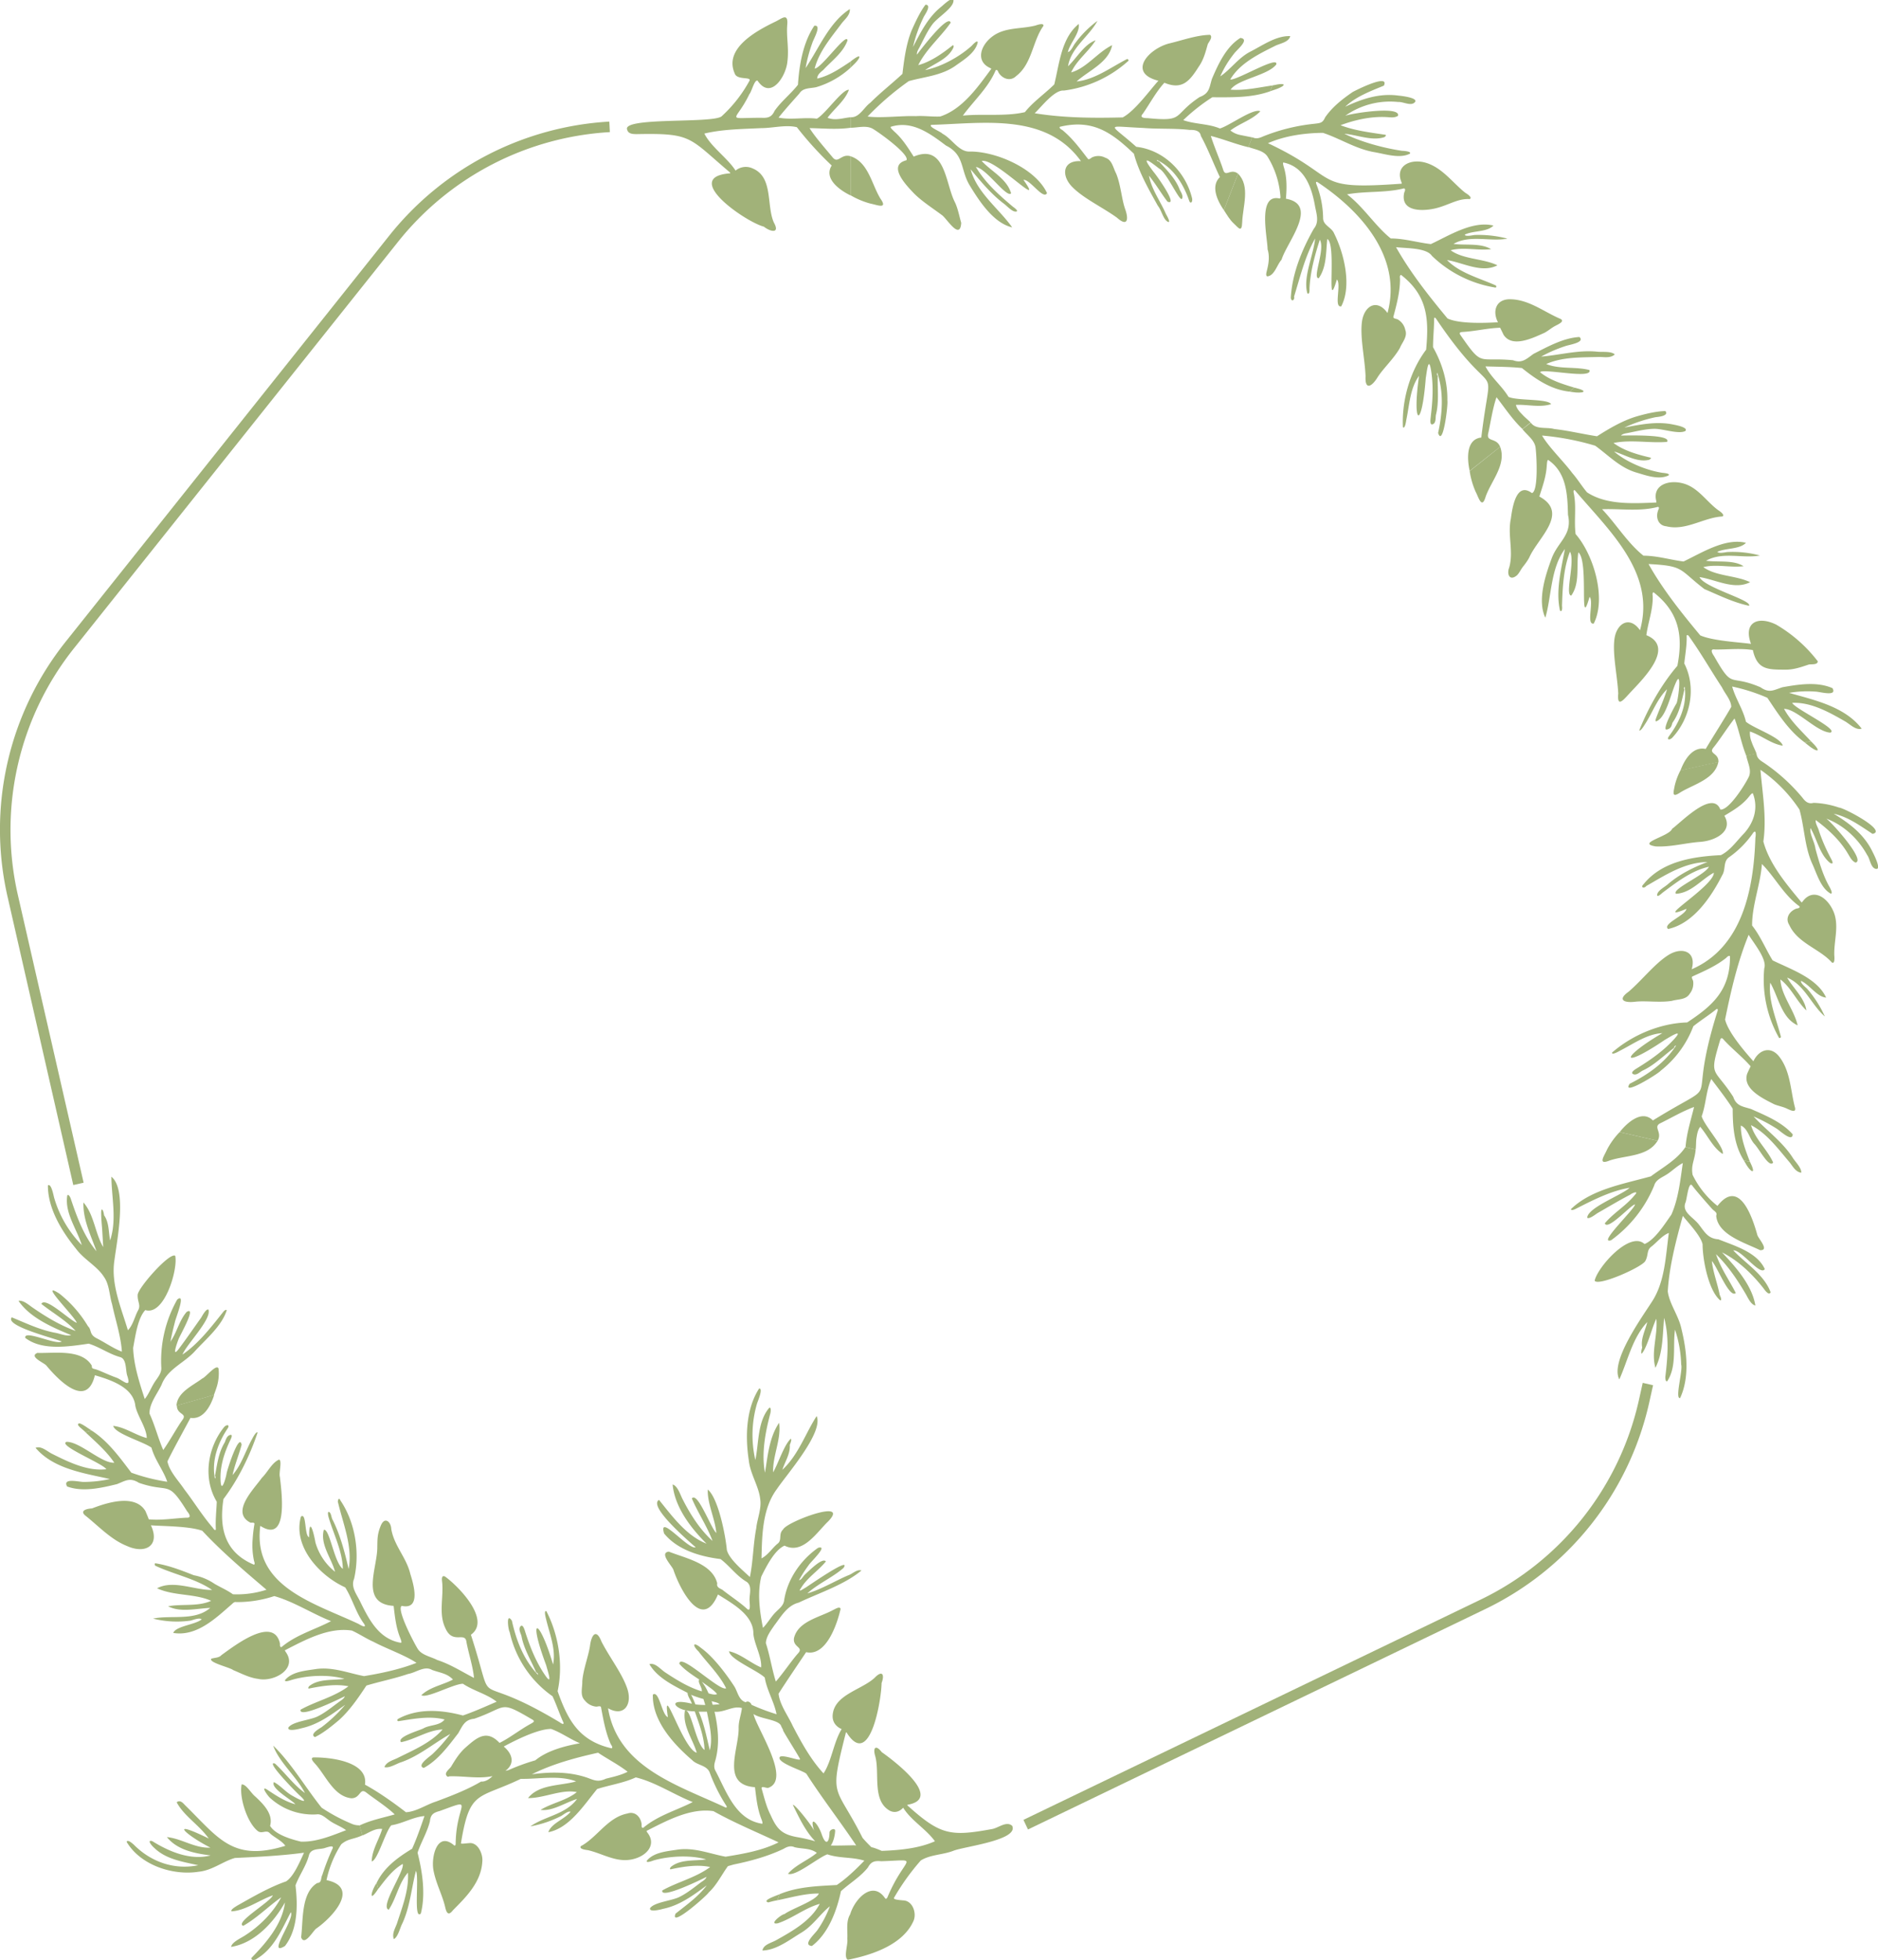 <svg xmlns="http://www.w3.org/2000/svg" width="1035.3" height="1080" viewBox="0 0 1035.3 1080">
  <g id="Слой_2" data-name="Слой 2">
    <g id="Frame50_223755462">
      <g id="Frame50_223755462-2" data-name="Frame50_223755462">
        <g>
          <path d="M40.4,653,4.3,494.7A166,166,0,0,1,36.6,353.1L214.7,129.7A167.5,167.5,0,0,1,335.9,67l.3,5.8a161.2,161.2,0,0,0-116.9,60.6L41.2,356.7A160.6,160.6,0,0,0,9.9,493.4L46.1,651.7Z" fill="#a1b279"/>
          <path d="M566.7,1008.1l-2.5-5.3L815.9,881.6a161,161,0,0,0,87.5-109.7l2.2-9.9,5.7,1.3-2.2,9.9a166.6,166.6,0,0,1-90.6,113.6Z" fill="#a1b279"/>
        </g>
        <g>
          <g>
            <path d="M440.7,51.5c2-3.3,6.2-2.7,9.4-3.5a48.2,48.2,0,0,0,18.8-10.7V33.9c-5.7,3.8-11.7,7.9-18.4,9.4.1-2.3,1.9-3.5,3.4-4.8,4.6-5,11-9.6,13.3-16.2-.3-4.9-14.4,15.4-18.1,15.5,2.4-9.5,9.3-17.4,15.1-25.2,1.8-2.2,4.5-4.4,4.3-7.6-11.4,7.3-17,21.6-24.4,32.5a82.7,82.7,0,0,1,3.7-13.8c.5-1.9,5.5-10.2,1.1-9.5-6.2,9.3-8.3,21.5-9,32.5-3.9,5-9.2,9.1-12.9,14.4-1.6,3.5-3.7,4-7.3,3.8h0c-20.5,0-14.1,2.7-6.6-13,1.3-1.4,2.7-7.9,4.5-7.5,7.1,10.7,15.3-1.7,16.4-9.8s-.6-14,0-21-3.3-3.1-6.9-1.5C417,17,399,26.7,405,40.4c1.2,4.1,10,1.5,8,4.4a75,75,0,0,1-15.2,19.3c-4.9,4.1-55.7.2-52,7.5.6,2.3,3.4,2.3,5.4,2.3,30.7-.6,28.4,1.9,51.3,21.2,0,.2.1.3.1.4-27.6,2,8.6,26.9,18.5,29.4,3.5,2.8,9.1,4.1,5.5-2.3-4.2-9.5-.2-25-11.7-29.8a8.9,8.9,0,0,0-9.4,1.2C401,87,392,81,388.3,73.6c10-2.4,21.1-2.5,31.4-3h0c6.4,0,13.5-2,19.6-.5a187.4,187.4,0,0,0,19.2,21.1c-4.6,7.3,4.6,13.7,10.4,16.5V86.1c-5.3-1.6-6.8,4.4-9.9.6s-9.7-11.2-12.7-16.1c7.6.1,14.9.9,22.6-.2V64.6c-4.6.5-8.4,2-12.7.3,3.8-5.1,9.5-9.3,11.8-15.4-3.6-.5-13,13.4-17.7,15.9-7-.9-14.3.8-21.1-.6C432.9,60.2,436.8,55.9,440.7,51.5Z" fill="#a1b279"/>
            <g>
              <path d="M683.8,74.4a12.5,12.5,0,0,1-5.5-2.5c5.1-3.9,12.1-5.9,16.5-10.6-4-1.8-17,8-22.3,9.5-6.4-2.7-13.8-2.3-20.2-4.6a103.2,103.2,0,0,1,16-12.6c10.5,0,21.6.4,31.9-3.3l1.2-3.2c-7.6,1.1-15.3,2.9-23,2.3,3.9-5.8,20.6-7.8,25.2-13.9,1.3-5.2-22,9-25.4,8.3,5.4-9.1,15.9-14.1,25.1-18.7,3-1.3,7.2-2,8-5.2-7.8-.3-15.2,5.1-21.9,8.5s-10.8,9.7-16.7,13.7a56.2,56.2,0,0,1,7.5-12.4c1.3-2,9.2-8.1,3.6-8.8-7.8,4.8-12.2,14.4-15.7,22.6-1.5,4.9-1.3,7.9-6.8,10-15.3,10.2-7.8,13.6-28.6,11.6-1.7,0-4.8-.2-2.7-2.4,3.9-5.6,7.3-12.1,11.9-17.1,9.8,4.1,13.9-.9,18.9-8.8,2.7-3.8,3.8-8.1,5-12.4.5-1.2,3-3.9,1.3-5.2-7.4.1-15.5,3.1-22.8,4.8-11.4,3.1-22.8,16.2-5.7,20.5-4.2,4.5-12.9,16.7-19.7,20.2-16.1.4-32.6.3-48.5-2.3,3.8-3.6,10.9-13,16.1-12.5a65.5,65.5,0,0,0,35.7-16.5c-.2-.7-.6-1.1-1.2-.7-8.7,4.5-17.6,11.2-27.5,12.2,6.6-6,17.7-10.4,19.6-20-7.9,3.8-14.2,12.7-22.6,15,3.1-6.8,9.6-11.4,13.5-17.7-6.3,2.2-10.4,9.8-15.2,14.3,1.6-10.3,11.7-16.5,16.2-25a57.6,57.6,0,0,0-12.7,12.9c-.6.9-2.3,4.4-3.6,4.2a1.5,1.5,0,0,0,.1.6h-.2a1.1,1.1,0,0,0,.1-.5h0c1.1-5,6.7-10.4,6-15.5-9.6,7.7-10.7,22-13.5,33.3-5.1,5.1-11.6,9.5-16.2,15.3-10.8,2.5-23,.8-34.2,1.9,6-8.2,14-15.3,18.1-25,1-.6,1.3.8,1.7,1.5,2.2,3.3,6.5,4.8,9.6,1.7,8.8-6.7,9-19.3,15-27.6.4-2-3.8-.4-4.5-.2-7.9,2-16.6.8-23.5,5.9s-9.4,13.9-1.3,17.5h0l.6.4c-7.4,10-15.9,22.3-28.2,26.3-4.5.2-9-.5-13.5-.2-7.4-.3-19.3,1.2-26.5.2A155.9,155.9,0,0,1,501,44.7c8.6-2.4,17.8-3,25.5-8.3,4.7-3.4,11.1-7.1,12.5-13-.1-1.8-3,1.5-3.4,1.9-7,6.3-17.2,11.7-25.6,13.3,5.2-3.6,12.6-6.1,15.5-12.2.3-.6.4-2-.6-1.2-5.5,4.4-12,8.9-18.7,10.7,4.5-9,12.4-15.5,17.9-23.4-1.4-5.1-16.8,15.2-18.6,17.6-.2-1.5.8-2.9,1.5-4.2,2.1-4.1,4.3-8.9,7.1-12.6S525,4.8,525.6.8s-5.8,2.2-6.7,2.9c-7.3,5.8-11.4,14.2-15.6,22.2A77.5,77.5,0,0,1,509.4,9c.9-1.5,4.2-6.4.8-6.4-3,3.9-5.7,9.8-7.7,14.3-3,7.5-4.1,16.1-5,23.8-5.8,5.4-12.1,10.3-17.7,15.9-3.6,2.6-6,8.3-10.9,8v5.8c3.9,0,8.7-1.5,12.3.6s20.4,14.2,18.5,17.3c-10.6,2.7-.4,13.5,3.8,17.9s10.5,8.4,16,12.5c2.8,2.3,9.8,13.8,10.4,4.1-1.1-3.7-1.8-7.9-3.5-11.4-5.3-10.3-5.2-32.5-22.7-25.1-3.2-5-6.3-10-10.8-13.9-.2-.3-2.8-2.4-1.6-2.6,11.6-3.5,21.3,3.7,30.2,10.4,10.4,5.2,7.8,13.3,13.1,22s13.1,20.7,23.4,23.1c-7.1-10.1-19.5-19.1-22.9-32,5.5,6.6,11.1,13.4,18,18.7,1.8,1.2,4.6,4.6,6.8,4.6s-.9-2.3-1.4-2.6c-7.6-6.4-15.5-13.4-20.5-22,5.9.9,17,17.4,19.4,14.5-2.4-8.1-10.9-12-16.2-17.8,7.4-1.8,35.5,28,23,10.4,3.6-.4,11,11.3,13,7.3-6.3-13.5-27.8-22.9-42.3-22.9-6.2.5-10.1-7.1-15.3-9.8-1-1.2-8-3.8-6.2-4.9,28.7-.8,63.2-6.8,82.5,20-10.1-.6-11,7.8-4.9,14.1s16.6,11.2,24.7,17c5.9,5.3,6.6,1,4.6-4.6s-2.4-13.4-5-19.7c-1.7-3.2-2.2-7.5-6-8.7a8.2,8.2,0,0,0-7-.3c-.8.3-1.7,1.5-2.5,1-4.3-5.6-8.6-11.4-14.1-15.9-.5-.3-1.9-1-1.5-1.8,18.4-4.5,28.9,3.4,40.9,14.8,2.7,10.2,8.1,19.5,13.2,28.7,2,2.4,2.9,7.3,5.3,8.7s-.7-3.9-.9-4.3c-2.9-6.8-7.9-13.4-9.3-21,3.7,4.5,6.8,9.9,10.2,14.3,6.3,2.7-6.3-14.9-7.6-16.3-6.8-8.9-3.9-7.4,3-1.9,4.2,1.9,11.8,19.6,12.7,16.4.7-1.5-.9-3.8-1.4-4.9-2.4-6.3-7.3-10.8-11.4-15.5a1,1,0,0,1-1.2-.8c9,4.2,14.7,13.2,17.9,22.6.7,1.8,1.9.8,1.6-1.3-3.5-14.7-15.7-26.8-30.8-28.5-15.1-13.5-17.6-11.3,3.8-10.4,8.4.7,17.3.1,25.7,1.1,2.5-.1,5.7.3,6.1,3.3,3.7,6.6,7.2,15.8,10.5,22.7-5.3,5.1-1.2,13.3,2.2,18.2l7.8-20.1c-4.2-3.2-6.8,2.3-8.2-2.2s-4.9-12.5-6.8-18.6c7.1,1.8,13.5,4.5,20.7,6.2l2.1-5.4Z" fill="#a1b279"/>
              <path d="M479.9,112.2c3.3.6,9.8,3.4,5.5-2.7-4.9-7.9-6.6-20.1-16.5-23.4v21.5A44.2,44.2,0,0,0,479.9,112.2Z" fill="#a1b279"/>
              <path d="M469.9,36.3c4.5-4,6.1-8.1-1-2.4v3.4A9.4,9.4,0,0,0,469.9,36.3Z" fill="#a1b279"/>
            </g>
            <g>
              <path d="M839,228.2c-1.4-1.4-2.9-3.1-3.3-5.1,6.3-.3,13.2,1.6,19.4-.4-1.9-3.1-18.6-1.8-23.5-4-3.6-6-9.5-10.6-12.7-16.8,6.5.2,13.6.2,20.1.9,7.6,6.1,16,11.9,26.2,13l2.7-2.2c-6.6-2-13.5-4.1-18.9-8.5,1.5-2.3,29.3,4.1,27.2-1.2-7.7-2-16.4-.3-23.8-3.3,8.9-4,19.5-3.6,29.1-3.9,2.9,0,6.3.8,8.7-1.4-2-1.9-7.1-1.2-9.6-1.5-10.5-1.1-20.8,1.9-31,2.7a76.3,76.3,0,0,1,13.1-5.7c1.9-.8,11.4-2,8-5.1-8.8.5-17.4,5.3-25.3,9.3-3.8,2.7-6.3,5.4-11.3,3.5-19.8-1.9-16.5,4.1-29.2-14.2-.6-1.3.6-1.3,1.7-1.4,6.8-.4,13.6-2.1,20.4-2.3l1.9,3.9c4.8,7.4,16.2,1.7,22.5-1.1,1.9-1,3.5-2.4,5.4-3.5s6.9-3,2.7-4.5c-9-4-17.2-10.6-27.5-10.5-7.5.2-9.3,6.8-6.2,12.7-6.1.3-20.8,1.1-27.8-2.1-10.3-12.4-20.5-25.3-28.4-39.3,5.4.7,16.7.2,19.8,4.8a65.2,65.2,0,0,0,35.2,17.5c.4-.5.4-1-.2-1.3-9-4-19.8-6.8-26.7-13.9,8.8,1.4,19.1,7.4,27.8,2.9-7.8-3.8-18.8-3.2-25.8-8.3,7.3-1.9,14.9.3,22.3-.6-5.7-3.5-14.2-2-20.7-2.9,9-5.2,20.2-1.1,29.7-2.9a61.4,61.4,0,0,0-18.1-2c-1.1.1-4.8,1-5.4-.1s-.4.3-.5.4v-.2a.5.5,0,0,0,.4-.3h.1c4.5-2.3,12.3-1.3,15.8-5-11.5-2.8-24.4,5.5-34.5,10.2-7.2-.8-14.6-3.1-22.1-3.1-8.5-6.8-15-17.4-24.1-24.3,10.2-1.9,21.1-.7,31.4-3.3,1.1.4.4,1.6.1,2.4-2.3,10.8,10.6,10.3,17.7,8.5s12-5.4,18.4-5c1.9-.9-2-3.2-2.6-3.6-6.8-5.5-12.3-13.3-20.9-16.2s-17.9,1.2-14.1,10.5h0c.1.3.1.5.2.8-50.4,3.7-32.7-3-73.8-22.3,9.4-4.1,20.1-5.6,30.3-5.7,9.4,3.1,18,8.8,28.1,10.6,6.1,1,14.1,3.8,19.8.9,1.2-1.3-3.6-1.6-4.3-1.6-10.7-1.6-22.8-5-31.8-9.4,7.1.6,15,4.1,22,1.9.6-.3,1.6-1.3.2-1.4-8.1-1.2-16.8-2.3-24.3-5.2,7.8-2.9,16.5-4.9,25.1-4.5,2.4.1,4.6.6,6.6-.7,1.5-5.6-25.4-1.4-29.1,0a42.9,42.9,0,0,1,29.2-7.6c2.8-.2,7.1,2.5,9.2.1s-7.6-3.5-8.9-3.6c-10.6-1.5-20.2,1.8-29.5,6.1,5.9-5.6,14-8.6,21.3-11.6,3.3-6.9-15.2,2.4-17.2,3.5-5.7,3.9-11.3,8.3-15.2,14-1.4,3.2-2.8,3.1-5.9,3.5a104.2,104.2,0,0,0-28.1,6.9c-2.2,1-4,1.6-6.2.5l-2.1,5.4c3.4,1.3,8.3,1.9,10.5,5.2a48.2,48.2,0,0,1,7.2,22.7c-.2.5-.3.5-.9.4-11.8-2.2-6.3,21.4-6.2,28.1,1.1,3.5.7,7.3-.2,10.9-.3,1.5-1.1,3.5,0,4,4-.3,5.4-6.5,7.9-9.2,2.8-9.5,20.9-30.3,2.4-33.6.5-5.7.6-11.5-1-16.9-.1-.4-1.2-3.5-.1-3,11.5,2.5,15.4,13.8,17.2,24.3.8,4.1,2.3,8.5-.7,12.1-6.6,11.6-12,24.8-12.7,38.1.3,2.5,2.3,1.3,1.8-.7,3.3-10.6,6-22.1,11.6-32-.9,9.3-6.8,21.3-4.3,30.2,1.4,1.1,1.2-2.2,1.2-2.7.4-9,2.9-18.2,5.7-26.8,3.1,5.4-4.4,21.5-.6,21.2,4.4-6.3,3.9-14.2,4.7-21.6,5.4,2.9-.9,42.9,5.3,22.3,2.6,2.6-1.9,15.7,2.4,14.8,5.9-11.3,1.6-29.1-3.9-40.1-1.4-3.5-6-4.4-6.1-8.4a52.9,52.9,0,0,0-3.7-18.8c-.2-.5-.5-1.6.5-1.2,23.9,15.8,47,41.4,38.7,72.2-5.9-8.3-13-3.8-14.1,4.9s1.6,20,2,29.9c-.4,7.9,3.4,5.8,6.5.8s9-10.3,12.4-16.3c1.3-3.2,4.4-6.3,3-10a8.6,8.6,0,0,0-4.2-5.8c-.7-.4-2.2-.3-2.4-1.3,1.8-6.8,3.7-13.8,3.7-20.9,0-.6-.4-2.1.6-2.3,14.9,11.6,15.3,24.8,13.8,41.2-9,11.9-13.5,28.2-12.8,42.7,1.2,1.2,1.8-3.7,1.9-4.2,1.7-8,2-17.3,7-24.1-3.9,26.8,1.4,30.8,3.7,1.2.5-2.8,1.5-12.8,2.9-4.3s.9,16.8-.1,25.1c0,.8-1,5.4,1,4.7s1.5-3.8,1.8-5.2c1.8-7.1.8-14.6,1-21.5a1.4,1.4,0,0,1-.3-1.7c3.7,10.7,2.9,22.2.5,33.2,2.7,8.2,5.6-15.9,5.1-17.9.2-10.5-2.9-20.5-7.9-29.4,0-5.2.6-10.6.6-15.9.4-1.2,1.5.9,1.8,1.3,33.8,49.7,30,16.2,24.2,64.4-8.6.9-7.8,12.1-6.4,18.4L827,246.2c-2.1-5.2-7.7-2.5-6.6-7.3s2.5-14.2,4.6-20c4.7,6,8.7,12.2,14.3,17.5l4.5-3.6C841.9,230.9,840.5,229.9,839,228.2Z" fill="#a1b279"/>
              <path d="M680.1,123.1c2.7,2.5,4.5,5.4,4.7-.7.3-8.5,4.6-19.9-2.3-26.7l-7.8,20.1C676.4,118.4,678,121.2,680.1,123.1Z" fill="#a1b279"/>
              <path d="M701.6,49.8c7.3-2.2,8.9-4.8-.2-2.7l-1.2,3.2Z" fill="#a1b279"/>
            </g>
            <g>
              <path d="M965.7,409a13.1,13.1,0,0,1-1-5.9c6.2,2,11.6,6.8,18.1,7.8-1.2-4.7-15.9-9.5-20.3-13.2-1.6-6.9-5.8-12.8-7.6-19.4a101.9,101.9,0,0,1,19.4,6.2c5.9,8.8,11.8,18.2,20.6,24.6l3.4-.7c-5.3-5.7-11.1-11-14.8-17.8,7.1.1,17.9,12.7,25.5,13.1,5.2-1.6-19.7-13.2-21-16.4,10.5-.5,20.6,5.3,29.5,10.4,2.8,1.8,5.8,4.8,8.8,3.8-9.4-12.2-26-15.7-40-19.7a58.6,58.6,0,0,1,14.5-.7c2.3,0,12.2,3,9.4-1.9-8.4-3.7-18.7-2.1-27.6-.5-4.9,1.6-7.2,3.4-12.1,0-17.7-7.6-14.8,1.8-25.6-17.2-1-1.4-2.5-4.1.5-3.6,6.8.1,14.1-.8,20.9.3,2.4,10.8,8.1,10.8,17.8,10.8,4.6.1,8.8-1.4,13-2.8,1.3-.3,5,.3,5-1.8a79.2,79.2,0,0,0-22.9-20.2c-10.1-5-18.3-1.2-13.9,10.6-6.1-.9-21.1-1.6-28-4.7-10.3-12.4-20.6-25.2-28.5-39.3,19.9,1,16.6,2.9,30.8,13.8,8,3.4,16,7.4,24.6,9.2,1.8-3.1-24.6-9.9-27.3-15.8,8.8,1.3,19.2,7.3,27.9,2.8-7.9-3.8-18.8-3.2-25.8-8.3,7.2-1.8,14.8.4,22.2-.5-5.6-3.6-14.1-2.1-20.7-3,9.1-5.2,20.2-1.1,29.7-2.9a57.2,57.2,0,0,0-18-1.9c-1.1.1-4.8,1-5.5-.2l-.4.4h0l.4-.3h0c4.6-2.2,12.4-1.3,15.8-5-11.4-2.8-24.3,5.5-34.4,10.3-7.2-.9-14.7-3.2-22.1-3.2-8.7-6.9-15-17.4-22.8-25.6,10.1-.4,20.7,1.4,30.8-1.3,1.1.3.2,1.4,0,2.2-1.3,3.8.2,8.1,4.6,8.5,10.7,2.7,20.7-4.9,30.9-5.4,1.8-1-2.1-3.3-2.6-3.7-6.5-4.9-11-12.5-19.3-14.6s-16.8,1.3-14.5,9.9H913a1.7,1.7,0,0,1,.1.7c-12.5.5-27.4,1.5-38.2-5.6-2.9-3.4-5.2-7.3-8.2-10.7-4.4-6-13-14.3-16.6-20.6a145.8,145.8,0,0,1,29.3,5.6c7.2,5.2,13.5,12,22.4,14.7,5.5,1.6,12.5,4.3,18,1.7,1.3-1.2-3.1-1.4-3.6-1.5-9.3-1.5-19.9-6.1-26.4-11.7,6.1,1.8,12.6,6.1,19.2,4.6.6-.2,1.8-1.1.6-1.3-6.9-1.6-14.5-3.8-20.1-8,9.8-2,19.9.2,29.5-.6,2.8-4.3-22.1-3.5-25.4-3.5,1.1-1.1,2.8-1.2,4.2-1.5,4.6-.9,9.7-2.2,14.4-2.2s13.3,3.1,16.9,1.2c1.8-2-5.4-3.3-6.4-3.5-9.2-2-18.3-.1-27.2,1.6a79.9,79.9,0,0,1,17.1-5.7c1.7-.2,7.6-.7,5.5-3.4-5,.1-11.2,1.6-16,3-7.7,2.3-15.1,6.7-21.7,10.9-7.9-1.2-15.6-3.1-23.6-4-4.2-1.2-10.1.5-12.9-3.5l-4.6,3.6c2.4,3.1,6.6,5.9,7.2,10s1.7,24.3-2,25.2c-8.7-6.5-10.8,8.2-11.6,14.1-1.9,9.1,1.6,18-.9,26.9-1.5,3.8.3,7.8,4.4,4.2,1.3-1.4,2.1-3.3,3.4-4.9s2.6-3.5,3.3-4.9c4.7-10.7,22.2-24.4,5.5-33.5,1.8-5.6,3.8-11.2,4.1-17.1.1-.3.1-3.7,1-2.9,10,7,10.4,19,10.7,30.1,2.5,11.2-5.5,14.6-9,24s-8,23.2-3.5,32.7c3.5-11.8,2.8-27.1,10.8-37.9-2,10.9-5.2,23.1-2.7,34,1.4,1.1,1.2-2.2,1.1-2.7.3-9.9.8-20.6,4.4-29.8,3,5.2-3,24,.7,24.2,4.9-6.9,2.7-16,3.9-23.8,6,4.6.2,45.2,6.2,24.5,2.5,2.5-2,15.6,2.3,14.7,7.1-14-.1-38-10-49.3-1-7.5.6-15.4-1.1-22.9-.1-.6-.1-1.8.8-1.1,18.6,22,44.7,45.2,35.8,77-5.8-8.3-13-3.7-14.1,4.9s1.6,20,2.1,29.9c-.7,7.9,2.6,3.9,6,.2,6.8-7.4,26-25.5,9.5-32.3.9-6.9,3.7-14.1,3.5-21.3,0-.6-.4-2.2.5-2.3,14.4,11.3,16.2,24.4,13.1,40.5-8.8,10.2-16.2,23.5-21,35.5.6.9,2.8-2.8,3-3.1,4.2-6.4,6.8-14.1,12.3-19.5-1.6,5.5-4.3,11.1-6.2,16.4-.1.5-.4,1.1.2,1.3,5.9-2.1,8.3-17,11.6-22.8,2.4-3.6.4,11.7-.4,12.9s-8.3,14.9-5.4,14.4,2.7-2.9,3.3-3.9c3.9-5.5,5-12.1,6.5-18.2-.4-.4-.4-.9.1-1.5,1.5,10-2.9,19.7-8.8,27.5-1.1,1.7.3,2.1,1.9.7,10.2-10.9,13.5-27.7,6.7-41,.5-5,1.5-10.2,1.3-15.3.5-1.2,1.6.8,1.9,1.2,6.3,8.9,11.6,18.2,17.6,27.3,1.6,3.4,5,6.9,5.1,10.7-3.2,5.7-10.5,17.1-14.1,23.2-7.3-1.6-11.9,6.3-13.9,11.9l20.9-4.7c.4-5-5.7-4.4-2.7-8s7.7-11,11.6-16c2.6,6.8,3.7,13.7,6.5,20.6l5.6-1.3C967.3,412.6,966.4,411.1,965.7,409Z" fill="#a1b279"/>
              <path d="M813.5,271c1.6,3,3.4,9.9,5.5,2.7,3.1-8.8,11.6-17.7,8-27.5l-16.8,13.4A44,44,0,0,0,813.5,271Z" fill="#a1b279"/>
              <path d="M866.6,216c6,1,10.1-.4,1.3-2.4l-2.7,2.2Z" fill="#a1b279"/>
            </g>
            <g>
              <path d="M935.3,626.7c.3-1.9.7-4.2,2-5.8,4.2,4.9,6.9,11.4,12.4,15,1.2-3.4-10.2-15.7-11.6-20.8,2.4-6.6,2.4-14.1,5.3-20.5,3.9,5.2,8.3,10.8,11.8,16.3,0,9.8.7,20,6.2,28.6l3.3.7c-2.4-6.3-5.1-13.1-5-20,4,1.8,4.6,7.1,7.5,10.2s8.1,13.4,10.3,10.2c-3.2-7.2-10-12.9-12.2-20.6,8.7,4.5,14.9,13,21.2,20.4,1.8,2.2,3.3,5.4,6.5,5.8.2-2.7-3.5-6.2-4.8-8.4-5.7-8.8-14.5-15-21.5-22.6a90.7,90.7,0,0,1,12.7,6.7c1.7,1,8.6,7.7,8.9,3.2-5.8-6.7-14.9-10.4-23-14-4.5-1.4-8.1-1.6-9.8-6.7-10.8-16.7-13.5-10.4-7.1-31.7.7-1.3,1.4-.3,2.1.5,4.6,5,10.2,9.3,14.6,14.4-.5.9-1.5,3.1-1.9,4-2.8,8.4,8.8,13.8,14.9,16.9,2,.8,4.1,1.2,6.1,2s6.6,3.6,5.2-.7c-2.4-9.5-2.4-20-8.9-28-4.9-5.7-11.1-3-13.9,3-4-4.5-13.8-15.6-15.6-23,3.2-15.7,6.9-31.8,13-46.7,2.7,4.5,10.3,13.5,8.6,18.5a65.3,65.3,0,0,0,8.2,38.4c.7,0,1.1-.3.9-1-2.4-9.4-7-19.7-5.8-29.5,4.5,7.8,6.2,19.5,15.1,23.5-1.9-8.5-9.1-16.6-9.5-25.3,5.9,4.5,8.9,11.9,14.3,17.1-.8-6.6-7.3-12.4-10.6-18.1,9.6,3.9,13.4,15.1,20.8,21.4a62.2,62.2,0,0,0-9.8-15.3c-.7-.7-3.8-3.1-3.3-4.3h0c4.7,2.1,8.7,8.8,13.8,9.2-4.9-10.7-19.5-15.6-29.5-20.5-3.8-6.2-6.7-13.4-11.3-19.2-.1-11.1,4.6-22.6,5.4-33.9,7.2,7.2,12.1,17.2,20.7,23.3.4,1.1-1,1.1-1.8,1.3-3.8,1.5-6.2,5.3-3.8,9,4.6,10.1,16.8,13.1,23.5,20.7,1.9.9,1.3-3.6,1.3-4.3-.2-8.1,2.9-16.4-.6-24.2s-11.3-12.6-16.8-5.2h0l-.6.6c-8.3-10-17.7-21-21.1-33.6,1.9-13.2-.5-26.4-1.6-39.5A80,80,0,0,1,992,446.1c2.7,9.5,2.8,20,6.8,29.3,2.7,5.7,4.8,13.9,10.4,17,1.7.2-.8-4-1.1-4.5-3.3-6.1-5.5-13.6-7.3-20.3-.4-3.6-3.4-8.2-2.7-11.3,3.6,6.1,5.1,14.7,10.8,19.2,3,1.4.2-2.7-.3-3.9a95.8,95.8,0,0,1-5.8-13.6c-.4-1.8-2.2-4.4-1.8-6.1,6.6,4.9,13.2,10.9,17.6,18.3,1.3,2.1,2.2,4.2,4.3,5.1,5.9-1-13.3-22.4-16.1-24.2,9.3,3.4,17.6,11,22.5,20,1.7,2.2,1.9,7.3,5,7.7s-1.6-8.6-2-9.4c-4.6-9.6-12.7-15.7-21.4-21,8,1.7,14.8,6.8,21.4,11.1,8.4-1.7-15.8-14.4-18.5-14.5a48.1,48.1,0,0,0-14-2.6c-3,.8-4.6-.8-6.2-2.9a101.6,101.6,0,0,0-21.5-19.4c-2.1-1.3-3.6-2.5-3.8-5l-5.6,1.3c.6,3.6,3.1,7.9,1.4,11.6s-10.9,18.6-15.7,18.1c-4.3-11.1-21.5,6.9-26.6,10.6-1.5,4.2-20.2,7.9-9,9.7,8.4.4,16.2-1.9,24.5-2.5s18.4-5.8,13.3-14.4c4.8-2.9,9.8-5.8,13.4-10.3.2-.2,2.1-2.9,2.4-1.8,3,8,.5,15.9-5.1,22-4.1,4.2-7.4,9.2-12.6,11.8-15.5.8-32.5,3.4-42.7,16.1-1.8,1.7.3,2.5,1.6.9,10.5-6,21-13,33.7-13.2-7.7,2.9-15.4,6.7-21.8,12.2-1.5,1.4-5.5,3.4-5.9,5.6s2.4-.4,2.8-.8c7.8-5.8,16.1-12.3,25.7-14.4-2.2,4.6-20.7,12.3-18.2,14.9,8.4-.4,14-7.9,20.9-11.6.2,7.4-35.1,28.2-15.1,19.9-.5,3.6-13.5,8.3-10.1,11.1,13.9-3,23.7-17.6,29.8-29.6,2-3.1.5-7.4,3.6-9.8a52.9,52.9,0,0,0,13.5-13.6c1.8-2.2,1.4,1.7,1.2,2.8-.9,27.6-6.9,60.2-35.1,72.4,2.8-9.8-5.2-12.5-12.6-8s-14.6,13.8-22.1,20.3c-6.5,4.6-2.5,6.3,3.4,5.6s13.7.6,20.4-.5c3.4-1,7.7-.5,9.8-3.9a9.1,9.1,0,0,0,1.9-6.9c-.1-.8-1.1-1.9-.5-2.6,6.4-2.9,13.1-5.8,18.6-10.2.5-.4,1.4-1.6,2.2-1,.2,18.8-9.8,27.4-23.6,36.5-14.9.4-30.4,7-41.4,16.6-.2,1.7,4.1-.9,4.5-1.1,7.3-3.7,14.8-9.2,23.2-9.6-23.4,13.7-23.3,20.4,1.4,3.7,2.4-1.4,10.9-6.8,5.2-.5s-12.6,11.2-19.7,15.6c-.7.5-4.9,2.6-3.1,3.7s4-1.2,5.2-1.8c6.6-3,11.9-8.5,17.5-12.6a1.3,1.3,0,0,1,1.1-1.3c-6.1,9.5-15.6,16.1-25.6,21.1-4.8,7.2,15.9-5.6,17.1-7.2a56.6,56.6,0,0,0,18-24.5c4.1-3.3,8.8-6.2,12.8-9.5,1.3-.3.3,1.8.2,2.2-17.8,57.4,6,33.7-35.3,59.2-6.1-6.2-14.3,1.4-18.3,6.4l20.9,4.8c2.8-4.8-2.8-7.6,1.6-9.7s12.7-6.9,18.5-8.9c-1.8,7.4-4.1,14.4-4.7,22.1l5.6,1.3C935.1,630.6,934.9,629,935.3,626.7Z" fill="#a1b279"/>
              <path d="M923.2,433.1c-.7,3.7-1.7,6.8,3.2,3.5,7.2-4.4,19.1-7.3,20.9-16.8l-20.9,4.7A35.9,35.9,0,0,0,923.2,433.1Z" fill="#a1b279"/>
              <path d="M996.1,410.1c5.7,4.8,8.9,4.8,2.2-1.7l-3.4.7Z" fill="#a1b279"/>
            </g>
            <g>
              <path d="M885.9,633.5c-1.3,3.1-5.5,8.8,1.4,6,8.8-3,21.1-2,26.5-10.9l-20.9-4.8A41.3,41.3,0,0,0,885.9,633.5Z" fill="#a1b279"/>
              <path d="M962.1,640.7c2.9,5.4,6.5,7.2,2.6-.5l-3.3-.7A7.5,7.5,0,0,0,962.1,640.7Z" fill="#a1b279"/>
              <path d="M926.8,751.9c1,3.3-3.6,19-.6,18.5,5.4-11.6,3.7-26.1.7-38.3-1.5-7.1-6.6-13.6-7.5-20.5.8-13.8,4.6-28.2,8.3-41.6,3.2,4,10,11.1,10.9,15.7,0,8.4,3.3,25.7,9.8,30.9,1.1-.3-.2-2.5-.4-3.2-1.2-6.2-3.6-12.2-4.3-18.5,2.8,2.6,9.6,20.7,13.2,17.6-3.6-7.1-8.4-13.8-10.9-21.4,6.6,6.4,11.7,14,16.3,21.8,1.2,2,2.8,5.9,5.4,6.5-1.8-11.1-10.7-21.1-18.4-29.3,8.9,4.4,17,12.2,23.1,20.1.7,1,2.8,3.8,3.7,1.9-3.6-9.8-13.6-15.7-20.6-23.1,4.6-.4,14.9,14.4,17.4,10.3-4.3-9.3-16.6-12.8-25.6-16.4-5.8-.4-7.6-4.1-10.8-8.2s-9.3-6.7-7.4-11.9c.8-1.3,1.7-12.4,3.8-9.5s9.9,11.7,11,12.9,3,1.9,2.2,3.7c.9,10.6,15.9,14.9,24.2,19,5.3.2-.8-6.2-1.5-8.3-2.7-9.7-9.9-31.6-22-16.1a49.6,49.6,0,0,1-13.7-17.1c-1-5.5,1.1-7.8,1.7-14l-5.7-1.3c-4.5,6.9-12.5,11.2-19,16.1-15,4.2-32.8,7.1-44.1,18.1.2.9,1.8.2,2.3,0,9.5-4.8,19.6-10.1,30.1-11.8-4.5,4.1-23.1,10.9-23.4,16.5,1,1,4.7-1.9,5.6-2.5,6-3.4,11.9-7,18.1-10.2,1-.9,5.1-2.5,2.5.2-4.7,5.9-11.8,9.9-16.5,15.6,1.5,4.3,14.5-10.3,16.6-10.4h0c-.3-.1-.1-.1,0,0s.1-.1.1-.2v.3h-.1c-.2,2.5-20.9,22.1-13.1,19.6a70,70,0,0,0,23.7-30.1c1-3.4,4.3-4.4,7.2-6.3s5.4-4.5,8.6-6.1c-1.4,9.5-2.4,19.6-6.3,28.4-3.7,5.2-9.1,13.9-14.8,16.2-8.1-7.5-26,12.9-27.5,20.2,1.8,3.3,26-7.4,27.9-10.8s.6-5.9,3.4-8,6-6.2,9.6-7.5c-1.8,12.9-2.1,27.2-9.6,38.3-5.7,8.9-22.9,32.7-17.7,42.4,4.7-10.4,7.2-22.9,15.4-31.6-1.1,4.7-3.7,9.2-2.8,14-.1.6-1,3.1-.2,3.4,3.3-4.1,5.4-14,8-19.2.9,9.1-3,18.2-.5,27,4.3-8.5,3.9-18.2,4.8-27.5,2.8,10.2,2,21.6.7,32.1-.1.5-.1,3.3,1,2.8,5.4-8.1,3-19.2,4.3-28.4A66.3,66.3,0,0,1,926.8,751.9Z" fill="#a1b279"/>
            </g>
          </g>
          <g>
            <path d="M423.6,1048.3a45.4,45.4,0,0,1,5-1.2l1.1-3.3C428.5,1044.4,419.5,1047.3,423.6,1048.3Z" fill="#a1b279"/>
            <path d="M119.5,764.2a25.2,25.2,0,0,0,1-9.9c-.8-3.4-7.1,4.7-9,5.3-5.3,4-13.8,7.6-14.2,15l20.6-5.9C118.5,767.2,119,765.7,119.5,764.2Z" fill="#a1b279"/>
            <path d="M43.9,784.3c-3.1.4,2.6,3.9,3.2,4.9l3.3-1C48.3,786.9,46.2,785.1,43.9,784.3Z" fill="#a1b279"/>
            <path d="M558,1006.1c-3.2-2.9-7.7,1.3-11.3,1.8-22.9,4.2-28.4,3.2-46.5-13.1v-.3c20.2-3.4-7.5-24.4-14.1-29-3.4-4.4-5-2.4-3.6,2.2,2.6,9.4-1.9,24.3,7.9,30,2.8,1.5,5.5.6,7.5-1.6,4.3,7,12.7,11.8,17.5,18.5-9,4-19.5,4.9-29.3,5.3h0s-4.3-1.9-5.7-2c-1.7-1.7-3.4-3.4-4.9-5.2-15.2-30.2-18.6-20.7-9.2-57.9l.3-.3c13,21,19.3-18,19.4-27.1,1.8-4.8.3-7.2-3.8-2.9-7.3,6.8-22.9,9.4-23.2,21.2,0,3.4,2,5.8,5,7.1-4.4,7-5.5,17.6-10,24.4-7-7.5-12.3-17.2-17-26.2h0c-2.6-5.7-7.1-11.5-7.8-17.7,3.5-5.6,11.2-16.9,15.2-22.9,11.1,2.5,17.1-15.5,19-23.8-.3-1.7-2.9,0-4,.5-7.4,4.1-19.5,6.2-21.7,15.6-.7,5.1,5.5,4.8,2.3,8.3s-8.1,10.8-12.3,15.6c-2.2-7-3.2-14.1-5.5-21.2.2-3.7,2.7-6.8,4.7-9.8,3.7-4.8,7-10.9,13.4-12.5,11.6-5.5,25.1-9.8,34.6-17.7-2.4-.9-5.1,2-7.4,2.7-7.3,3.1-14.7,7.7-22.4,9.9,5.9-5.4,13.8-8.7,19.9-14,4.8-7-19.9,10.3-21,10.9s-4.5,3-2.5.3c3.5-5.9,9.7-9.7,13.8-14.8-1.9-2.4-9.3,5.2-11.1,6.8s-2.3,3.5-3.8,3.5h0c.3.1.1.1,0,.1s0,.1,0,.1v-.2h.1a69.5,69.5,0,0,1,5.2-8.1c.8-1.6,11.4-11.4,5.3-9.7-9.5,6.6-16.9,17.2-18.7,28.8-.3,3.2-3.1,4.9-5.3,7.3s-4,5.6-6.4,8c-1.8-9.1-3.2-19.2-.9-28.3,2.8-5.6,7.3-14.6,12.8-17,10.1,5.1,17.8-7.4,24-13.3,12.7-13.1-22.9.1-24.8,4.4-2.7,2.5-.4,5.8-3,7.8s-5.5,6.5-8.9,8.1c.3-12.9.5-27.5,8.5-38.2,5.5-8.2,25.8-31.1,21.9-40.2-6.2,9.6-10.1,21.5-18.9,29.6,1.5-4.6,4.4-8.8,4.1-13.7.2-.6,1.3-3,.5-3.4-3.8,3.7-6.8,13.5-9.7,18.5-.3-9.3,4.6-18.1,3.3-27.3-5.5,8.2-6.2,18.1-7.8,27.5-2-10.7.2-22.3,3-32.8.1-.5.6-3.3-.6-3-6.6,7.7-5.7,19.4-7.7,28.8a61.5,61.5,0,0,1,.9-31c.3-1.1,3.6-8.5,1.2-8.4-7.3,11.3-7.7,26.6-5.7,39.6.8,7.6,5.6,14.4,6.3,21.5.8,5.1-1.7,10.9-2.2,15.9-1.7,8.9-1.7,18.1-3.5,26.9-3.9-3.7-11.4-9.8-12.7-14.9-.7-7.9-4.7-28.5-10.5-33.3-.4,7.4,4,16.1,4.7,23.9-2.9-2.3-10.3-23-13.5-19,3.4,8,8.4,15.3,11.4,23.4-7.1-6.4-12.5-15-16.8-23.6-1.1-2.3-2.6-6.8-5.2-7.5,1.2,12.5,10,24,18.7,32.6-11.1-4.3-18.9-15.1-26.2-24.1-6.2,3.5,16.7,23,20.2,26.1-4,1.6-20.8-19.1-17.4-7.6,7.4,9.1,19.9,12.7,31.1,14.1,5,3.7,8.8,9.3,14.5,12.6,3.4,2.6,1,7.5,1.6,11.2-.1.6.7,5.5-1.4,3.7-4-3.7-9.3-7.1-13.7-10.6-1.5-.8-3.3-1.4-2.8-3.5-2.7-11-17.4-13.8-26.7-17.5-5.4.7,1.5,7.5,2.5,9.9,3.5,10.6,15.8,34.6,24.6,13.7,7.4,4.7,18.9,10.8,19.5,20.7-.1,5.6,4.8,13.4,4.3,19.5-6-2.5-11.3-7.5-17.7-8.9.5,4.5,15.7,10.6,19.7,14.5,1.1,6.9,5.2,13.4,6.5,20.2a114.8,114.8,0,0,1-13.8-5.2c-.4-1.3-2-2.4-3.2-1.4-3.8-1.1-4.4-5.6-6.2-8.6-4.6-7.1-11.8-16.6-18.4-21.3-4.5-3.8-5-1.5-1.4,1.9,5,6.6,11.5,12.8,15.2,20.3-3.5,1.9-25.5-19.9-25.8-13.5,3,3.5,7.3,6.2,11,8.7-1.1,1.3,1.7,4.5,1.4,6.5-7.3-2.2-13.9-6.3-20.4-10.6-2.7-1.9-5.4-5.3-8.5-4.4,4.4,7.6,13.5,11.9,21,15.8.2,2.3,1.8,3.9,2.4,6-14.9-3.7-9.4,4.3,1.6,4.2,2.4,6.8,5.2,14.1,5.4,21.3-4.9-3.5-7.4-23.2-10.8-21.7-1.5,8.3,4.3,15.6,6.5,23.2-7.6-1.8-19.2-40.9-15.9-19.6-3.4-1.2-4.8-15-8.3-12.4-.4,14.3,11.3,27.2,21.7,36.1,2.8,2.9,7.9,2.7,9.6,6.7a92.6,92.6,0,0,0,9,18.1c.3.4.9,1.5-.2,1.3-26.2-12.3-59.3-21.9-64.8-54.7,8.8,5,13.4-2.1,10.7-10.5s-9.8-17.4-14.3-26.2c-2.9-7.4-5.5-3.8-6.3,2s-3.8,13.2-4.3,19.9c.1,3.6-1.4,7.7,1.4,10.5a9,9,0,0,0,6.2,3.4c.8.1,2.1-.6,2.7.2,1.3,6.9,2.5,14,5.4,20.5.3.5,1.3,1.7.5,2.3-18.3-4.2-24.3-16-29.8-31.5,3.2-14.6.5-31.2-6.2-44.1-1.6-.6-.2,4.1-.1,4.6,1.9,8,5.5,16.5,3.8,24.8-7.7-26-14.2-27.4-3.8.4.7,2.8,4,12.3-.8,5.2s-7.9-14.8-10.5-22.8c-.3-.7-1.3-5.4-2.8-3.9s.2,4.1.5,5.5c1.3,7.1,5.4,13.6,8.1,20a1.2,1.2,0,0,1,1,1.3c-7.8-8.1-12-18.9-14.4-29.8-3.3-5-2.1,4.8-1.2,6.3a58.6,58.6,0,0,0,23.6,35.3c2.2,4.7,3.9,9.9,6.1,14.7.1,1.3-1.8-.1-2.2-.4-51.3-30.8-34-2.1-48.9-48.2,11.4-8.1-6.9-26.8-14.3-32.1-2.3-1-1.6,2.4-1.5,3.6.7,8.1-2,16.9,1.6,24.6,4,9.5,10.8,2.1,11.7,7.6s3.7,13.9,4.2,20.1c-6.8-3.5-12.9-7.5-20.3-9.9h0c-3.4-1.8-8.5-2.6-10.7-6.1s-11.9-22.1-8.8-23.7c10.7,2.3,6.5-11.9,4.7-17.6-2.1-9-9-15.6-10.5-24.8-.2-4-3.6-6.9-5.7-2s-1.9,7.9-2,11.8c.2,11.6-9.9,31.4,9,32.6.7,5.9,1.3,11.8,3.5,17.3.1.3,1.5,3.4.3,3-12-2.1-17.4-12.8-22.3-22.8-1.9-3.9-5.2-7.9-3.3-12.4,3.3-14.4.7-31.1-7.6-43.3-.8-2.1-1.7.5-1.2,1.4,2.8,11.8,8.1,24.2,5.8,36.5-2.1-9.1-4.5-18.4-8.7-26.9-.9-1.3-.8-3.8-2-4.5s-.5,2.3-.4,2.7c2.7,9.3,7.7,18.8,7.9,28.6-4.8-3.4-7.3-22.5-10.5-21.5-2.1,8.1,4.2,15.5,6.2,23.1a31.9,31.9,0,0,1-10.8-16.1c-.9-5.3-3.5-15.1-3.5-2.9-2.7-1-1.3-13.9-4.5-11.4-4.6,16.5,10.3,32.6,24.4,39,4,6.3,5.9,14.1,10.5,20.2,1.5,2.6-2.1.6-3,0-24.3-11.5-58.7-20.4-54.3-54.1,15.8,10.1,11.7-18.9,10.8-27-.7-2,1.4-9.2-.5-9.5-3.9,1.7-6.3,7-9.4,10-4.5,6.3-17.4,19-6.4,24.7.7.2,2-.3,2.3.6a75.3,75.3,0,0,0-1,8.3,40.4,40.4,0,0,0,.7,12c.1.6.8,1.9,0,2.3-16.2-6.8-19.3-20.3-16.8-36.2,8.2-10.8,14.7-24.3,18.8-36.6-.7-.9-2.7,2.9-2.9,3.3-3.6,6.4-5.9,14.4-10.9,20.1,1.2-5.6,3.6-11.4,5-16.7-1.3-7-8.1,14.2-8.3,15.9s-2.9,11.6-3.3,3.9,1.9-14.8,4.9-21.4c.3-.7,2.4-4.3.4-3.8s-2.5,3-3,4.1c-3.5,5.7-4.2,12.3-5.4,18.5.4.4.4.8,0,1.5-2-9.9,1.7-19.9,7.2-28,.9-1.7-.6-2-2.1-.5-9.3,11.5-11.8,28.4-4.1,41.2-.2,5-.8,10.2-.5,15.2-.4,1.2-1.5-.6-1.8-1-5.7-6.6-10.2-14-15.5-20.9-3.2-4.8-8.2-9.8-9.4-15.5,2.8-5.9,9.3-17.6,12.7-24,7.3,1.1,11.3-7,13.1-12.7l-20.6,5.9c0,5.2,5.9,4.1,3.1,7.9s-6.9,11.4-10.6,16.6c-2.9-6.6-4.5-13.4-7.6-20.1h0c0-5.7,4.3-10.8,6.7-15.9,3.2-8.6,12.4-11.9,18.3-18.4s14.8-13.8,17.6-22.6c-.6-.7-1.7.6-2.1,1.1-6.5,8.2-13.6,17.4-22.3,23.3,2.2-5.6,16.3-19.6,14.3-24.8-1.4-.5-3.5,3.7-4.1,4.6-4,5.6-7.9,11.3-12.1,16.9s-1.2-2.7-.3-5.1,10.2-18.5,4.5-15.1c-4.1,4.7-5.5,11.6-8.9,16.3h0c.4,0,.2.1,0,.1a.3.3,0,0,0,.1.2l-.2-.3h.1c.6-3.5,1.5-7.1,2.4-10.6.2-1.7,6.4-16.6,1.3-12.5a68.6,68.6,0,0,0-8.8,37.1c.4,3.5-2.1,5.9-3.9,8.8s-3,6.2-5.2,8.9c-2.9-8.9-6.1-18.7-6.4-28.2,1.2-6.3,2.5-16.4,6.7-20.8,10.6,3.3,18.1-22.6,16.5-29.9-3-2.2-20.5,17.6-20.7,21.5s1.9,5.6.2,8.6-2.8,8.2-5.6,10.9c-3.7-12.4-9.5-25.5-7.4-38.7,1.4-10.7,7.1-38.9-1.7-45.9.1,11.4,3.1,23.8-.7,35.1-.9-4.7-.5-9.8-3.3-13.8-.1-.6-.5-3.3-1.3-3.2s.1,9.3.2,10.5l.6,10.2c-4.5-7.6-5-17.9-10.9-24.6-.3,9.6,4.1,18.1,7.2,26.9-6.8-8.1-10.8-18.8-14.1-28.7-.1-.5-1.2-3.1-2-2.1-1.6,9.6,5.3,18.6,8,27.4A61.7,61.7,0,0,1,30,660.5c-.4-1-1.6-8.7-3.6-7.3,0,12.8,7.6,25.2,15.5,34.9,4.3,5.9,11.7,9.6,15.4,15.5,3,4.1,3,10.3,4.5,15.1,1.8,8.6,4.8,17.3,5.4,26.1-4.6-1.7-9.4-5.1-13.8-7.3s-2.7-4.6-4.9-6.7a66.1,66.1,0,0,0-15.8-18c-12.2-7.8,9.1,13.3,9.6,16.1-3.7-1.2-17.4-14.7-19.5-10.4,6.3,5,13.5,9,18.9,14.9-8.6-3.1-16.4-7.8-23.9-13-1.9-1.3-5-4.1-7.6-3.6,6.3,9.3,18.6,14.6,29,18.9-2.5.8-6.3-.9-8.8-1.3-8.5-1.6-16.1-5.3-23.9-8.5-4.2,4.7,23.7,11.6,27.5,13.3-3.1,2.2-20.8-6.7-20.1-2,9.3,7.2,24,4.8,35,3.2,5.9,1.8,11.2,5.7,17.3,7.4,3.8,1,2.9,7.5,4,10.4,2.4,7.5-2.7,2.1-6.1.9s-7.2-3-10-4.1-3.5-.4-3.5-2.5c-5.6-9.3-20.5-6.7-30-7-4.8,2,3.4,5.3,4.9,6.9,6.4,7.7,22.3,24.4,26.8,5.4,8.1,2.4,20.6,6.3,22.2,16.1.6,5.5,6.3,12.6,6.4,18.5-6.2-1.6-12-6-18.5-6.7,1.1,4.4,16.6,8.7,21.1,12,1.8,6.7,6.5,12.3,8.7,18.8a104.5,104.5,0,0,1-19.8-5c-6.4-8.4-12.8-17.4-22-23.3l-3.3,1c5.6,5.3,11.6,10.4,15.9,16.8-6.9.5-18.9-11.6-26.3-11.5-5.2,1.9,20.4,12.1,21.9,15.1-10.4,1.2-20.9-4-30.1-8.6-2.8-1.5-5.9-4.4-8.9-3.2,9.9,11.7,26.9,14,41,17.2a69.1,69.1,0,0,1-14.4,1.6c-2.3.1-12-2.5-9.2,2.5,8.6,3.2,18.9.8,27.5-1.3,4.8-1.9,7.1-3.8,12.1-.7,17.2,5.9,15.5-2.1,26.5,15.6,1.1,1.3,2.8,3.8-.3,3.6-6.7.3-14,1.6-20.8.9-.3-1-1.4-3.5-1.8-4.5-5.7-9.6-21-4.8-29.5-1.5-2.7.1-7.4,1.2-3.2,4.3,7.2,5.8,13.9,13,22.5,16.4,10.2,4.6,18.4-.2,13.2-11.4,6.3.5,21.1.4,28.3,3,10.9,11.7,23.2,22.1,35.4,32.5a52.7,52.7,0,0,1-18.5,2.5c-3.2-2.3-6.8-3.8-10.2-5.8a30,30,0,0,0-11.4-4.7c-6.8-2.7-14-5.5-21.3-6.6-.3.6-.3,1.2.4,1.5,10.1,4.7,22,7,31,13.2-9.5.2-21.4-5.7-30.3-.9,9.2,4.3,20.7,2.8,29.8,6.9-7.2,3.3-16,1.6-23.7,3,6.7,3.6,15.8,1.2,23.2.9-8.5,7.4-21.6,3.8-31.5,5.9a53.5,53.5,0,0,0,20.7,1.1c1.2-.3,4.9-1.8,6-.7s.3-.4.3-.5a.3.3,0,0,1,.1.2c-.1.1-.3.2-.3.4h-.1c-3.6,2.9-14.1,3.6-15.6,7.4,12.7,2.1,23.1-7.8,31.8-15.4.9-.7,1.7-1.9,2.9-1.6a65,65,0,0,0,21-3.3c10.7,3,20.9,9.7,31.3,13.8-8.9,4.7-19.3,7.5-27.3,14.3-1.1.1-.8-1.3-.9-2.1-3.6-15.4-25.2,1.5-32.2,6.5-1.4,1.6-3.8,1.4-5.6,2-1.7,2.1,10.3,4.8,12.1,6.3,4.4,1.8,8.8,4.2,13.6,4.8,8.6,2,22.4-5.5,15.1-15.1h.1a2.1,2.1,0,0,1-.4-.6c11.1-5.7,24.2-12.9,37-10.9,4,1.8,7.8,4.4,11.9,6.2,6.5,3.5,17.7,7.5,23.7,11.6-9.3,3.6-19.2,5.7-28.9,7.3-8.8-1.7-17.3-5.2-26.5-3.9-5.7.9-13.1,1.4-17,6-.7,1.6,3.4,0,3.9-.1,9-2.6,20.6-2.9,28.8-.5-6.2.9-14-.2-19.3,3.9-.5.4-1.2,1.7,0,1.4,6.9-1.4,14.7-2.6,21.5-1.2-8,6-18,8.2-26.4,12.9-1.1,5.2,21.7-6.1,24.4-7.4-.5,1.4-2,2.2-3.2,3.1-3.7,2.7-7.8,6.1-12,8.1s-13.5,2.7-15.9,6c-.8,2.6,6.3.7,7.3.4,9.2-2,16.6-7.6,24-12.9a80.9,80.9,0,0,1-13.1,12.4c-1.5.9-6.6,3.9-3.6,5.4,4.5-2.1,9.5-6.2,13.3-9.4,6-5.4,10.8-12.5,15.1-19,7.6-2.3,15.4-3.8,23-6.4,4.3-.7,9-4.7,13.2-2.2h0c4.4,1.6,8.4,1.9,11.5,5.3-5.7,3-12.7,4.1-17.4,8.6,2.9,2,17.6-6.2,22.9-6.3,5.8,3.9,13.1,5.6,18.6,9.9-6,2.6-12.5,5.5-18.6,7.6-11.6-3.1-24.7-4.2-35.8,1.9-.7.6-.3,1.4.5,1.2,8.3-1.3,17-3,25.2-.9-2.7,3.5-8,2.8-11.7,4.9-2,1.1-14.9,4.7-12.3,7.6,7.7-1.5,14.9-6.7,22.9-7-6.5,7.4-16.2,11.4-24.8,15.7-2.6,1.3-6,2-7.3,5,2.6.9,6.9-2,9.4-2.7,9.9-3.5,18-10.5,26.9-15.5a86.7,86.7,0,0,1-9.4,10.7c-1.4,1.5-9.5,6.6-5.2,8,7.8-4.2,13.6-12.1,19-19.1,2.4-4.1,3.5-7.5,8.8-8,18.8-6.5,13.3-10.6,32.5.7,1,.9-.1,1.3-1,1.9-6,3.2-11.5,7.7-17.5,10.7-7.1-7.5-12.4-3.1-18.8,2.6-3.4,3-5.7,6.8-8,10.6-.7,1-3.5,3.1-2.6,4.6s1.3.5,2.1.6c7.8-.2,15.7,1.5,23.4-.1-1.9,1.9-4.2,3.2-6.3,3-7.6,4.5-16.5,7.9-24.8,11h0c-5.4,1.7-10.9,5.6-16.6,5.9-5.2-4-14.1-10.6-22.6-15.2,2-12.9-19.7-15.2-28.6-15-1.8.6.6,2.9,1.3,3.7,5.8,6.5,10.2,17.8,19.8,18.8,5.2,0,4.5-6.1,8.3-3.1s11.3,7.8,15.6,12c-6.6,1.9-13.1,3.1-19.4,6.1l1.6,5.5c3.9-1.6,6.7-4,10.9-3.6-1.8,6-5.6,11.5-5.8,17.9,3.2-.4,7.5-16.3,10.8-19.9,6.3-1,12.1-4.6,18.3-5.1-2.1,6.1-4.2,12.2-6.8,18-7.9,4.8-15.5,10.3-19.6,18.9l.9,3.3c3.9-5.1,7.9-10.6,13.5-13.8,1.3,3.6-12.8,23.7-7.7,25.2,4.2-6.2,5.5-14.7,10.6-20.4.6,9.6-3.2,19.1-6.1,28.1-1,2.7-2.8,5.5-1.7,8.5,2.3-1.1,3.4-6.1,4.5-8.2,4.4-9.2,5.2-19.8,7.7-29.4,1.9,3.4-1.5,27.6,2.7,23.5,2.7-10.7.9-22.8-1.8-33.5,1.9-5.8,5.3-11.2,6.8-17.3.4-3.7,1.9-4.7,5.1-5.6h.1c20.4-7.4,9.3-4.7,9,17.8,0,.7-.2,1.4-.8,1.1-9.4-8.2-12.9,6.4-11.4,13.9s4.8,13.2,6.4,20c.7,3.1,1.7,5.2,4.3,1.8,7.4-7.4,15.6-15.6,16.2-26.9.4-4.1-2.4-10.5-7.1-10.1s-4.8.6-4.6-.4c4.8-29.1,9.4-23.7,32.9-35,9.9.2,21.1-2.2,30.5,1.4-8.6,2.5-20.5,1.5-26.5,9.2,8.8.1,18.4-5,26.9-3.3-5.8,4.7-13.6,5.9-20,9.8,6.6.9,13.7-4.1,20.1-6-6.1,8.5-17.9,9.5-25.7,15.1a61.7,61.7,0,0,0,17.1-5.8c1-.6,4-3,5-2.2l.3-.5h0a.8.8,0,0,0-.2.5h-.1c-3.2,4-10.7,6.4-12.2,11.2,11.6-2.2,19.8-15.2,26.9-23.8,6.9-2.2,14.6-3.3,21.3-6.4,10.8,2.6,21,9.5,31.4,13.6-9,4.6-19.3,7.4-27.3,14.2-1.2.1-.8-1.2-.9-2.1-.5-3.9-3.6-7.2-7.8-5.8-10.9,2.1-16.7,13.2-25.7,18-1.2,1.7,3.2,2.1,3.9,2.2,7.9,1.8,15.2,6.7,23.7,5.2s14.6-8.2,8.9-15.1h.1a1.6,1.6,0,0,1-.4-.7c11.1-5.6,24.2-12.8,36.9-10.9,11.6,6.5,24,11.6,35.9,17.2-8.9,4.5-19.3,6.3-29.2,7.9-8.7-1.6-17.2-5.2-26.4-3.9-5.7.9-13.2,1.4-17,6.1-.7,1.6,3.3,0,3.9-.2,9-2.5,20.6-2.9,28.8-.5-6.3.9-14-.2-19.3,4-.5.4-1.2,1.7,0,1.4,6.9-1.5,14.7-2.7,21.5-1.2-8,5.9-18,8.2-26.4,12.9-1.2,5.1,21.7-6.1,24.4-7.5-.5,1.5-2.1,2.3-3.2,3.1-3.7,2.8-7.8,6.1-12,8.1s-13.5,2.8-15.9,6c-.8,2.6,6.2.7,7.3.4,9.1-1.9,16.6-7.5,23.9-12.9-4.7,6.3-11.2,10.8-17.2,15.6-3.3,8.3,17.7-10.3,18.3-11.7,4.4-4,7.2-9.9,10.6-14.5l3.2-.9c9.3-1.9,18.8-4.5,27.4-8.6,2.2-1.3,4-1.9,6.2-.9h0c4.3,1,8.6.4,12.2,3.1-4.9,4.1-11.7,6.6-15.9,11.5,4.1,1.7,16.6-8.9,21.7-10.7,6.6,2.3,13.9,1.4,20.4,3.5-4.6,4.7-9.7,9.7-15.2,13.4-10.6.6-21.6.9-31.6,5.1l-1.1,3.3c7.5-1.5,15.2-3.8,22.8-3.7-1.6,4-14.7,8.2-18.9,11.3-2,.3-9,6.1-3.7,5.1,8.1-2.7,15-8.5,23.1-10.7-4.9,9.3-14.9,14.9-24,20-2.9,1.6-7,2.4-7.6,5.7,7.8-.2,14.9-5.9,21.4-9.8s10.3-10.2,15.8-14.6a58.6,58.6,0,0,1-6.7,12.9c-1.2,2-8.8,8.5-3.2,9,9.1-6.9,13.7-19.4,16-30.2,4.7-4.3,10.8-7.9,14.9-13.1,1.8-3.4,3.9-3.7,7.4-3.4h0c22.4-.7,13.1-3.4,3.4,19.7-.3.7-.8,1.3-1.3.8-7-10.4-16.9.5-19.3,8.7-2.5,4.2-1.3,9.1-1.6,13.7.5,2.8-2.2,10.1.3,11.4,13.2-2.6,30.2-8.2,36.1-21.2,2-4.2-.2-11.1-5.3-11.5s-5.8-.8-5.2-1.7a127.4,127.4,0,0,1,14.6-20.3c5.2-3.3,12.3-3.1,18.1-5.4S561.7,1014,558,1006.1ZM280.3,975.4l-1.7.4c5.6-4.1,3.7-9.6-.9-13.4,5.4-2.9,18.5-9.7,26.1-9.7,5.6,2,10.4,5.6,15.9,7.9-8.4,1.5-18,4-24.6,9.4A114.1,114.1,0,0,0,280.3,975.4Zm53.8,4.7c-4.3,2-6.3,1-10.3-.5-9.9-3.4-20.3-3.3-30.6-1.9,11.6-5.8,24-9.1,36.5-11.9,5.4,3.6,11.3,6.6,16.3,10.5C342.3,978.2,338.1,979.1,334.1,980.1ZM390,928.9c1.8,1.4,4,2.8,5.3,4.6-1.3.6-3.2,0-4.7-.4a27.3,27.3,0,0,0-3.7-6.4Zm-6.6,10.3c-.8-1.8-1.4-3.5-2.4-5.3a54.4,54.4,0,0,0,6.8,2.3c.3,1.1.7,2.2,1,3.3A48.9,48.9,0,0,1,383.4,939.2Zm7.9,25.3c-1.7-7.1-3.1-14.5-6.1-21.3h4.5C391,950.1,393.1,957.6,391.3,964.5Zm1.6-25.1-.6-2c1.5.5,3.2.6,4.4,1.7Zm27,65.5c-14.4-2.3-19.4-17.6-25.4-29-1.2-1.9-.7-4.1-.1-6,2.4-8.8,1.5-18-.5-26.7,5.2.6,10.3-3.5,15.1-2-.4,3.6-1.9,7.3-1.8,11,.2,11.6-9.9,31.3,9,32.6.7,5.8,1.3,11.7,3.4,17.2C419.7,1002.3,421,1005.3,419.9,1004.9Zm50.8,11.9c-.3,0-11.7.3-12.7.1,1.7-2.3,2.3-6.1,2.4-8s-3-.8-3.1.8c-.1,5.8-2.1,7.5-4.3,1.1s-7-11-4.2-2c-1.6-3.5-11.2-15.3-11.7-14.2,3.4,6.9,6.8,14.3,12.3,20a88.1,88.1,0,0,0-9.5-2.2h0c-8.8-1.5-11.6-4.4-15.1-12.3-2.3-4.4-3.6-9.9-5-14.8.4-1.4,2.7.3,3.9-.2,12.6-4.7-6.6-32.8-8.3-40.6,4,2.7,13,3,15,6.1a24.4,24.4,0,0,0,1.4,2.8h-.2c.9,1.9,8.5,13.9,9.4,15.8s-11.6-3.6-11.3-.4,13.9,7.2,14.9,8.7c8.7,13.5,18.5,26.1,27.4,39.4Z" fill="#a1b279"/>
            <path d="M206.9,1038.7c-2.7,4.8-3.2,9.6,1.6,2.1l-.9-3.3A7.5,7.5,0,0,1,206.9,1038.7Z" fill="#a1b279"/>
            <path d="M194.2,1005.1a97.8,97.8,0,0,1-16.9-9c-8.9-11.1-16.7-24.6-26.7-34.2,3.3,9.2,12.9,17.1,17.5,26.1-6.2-4.4-10.9-11.1-16.5-16.2-6-2.1,12.5,16.7,14,17.9,5.5,5.2-1.7,1.4-3.9.1-4-2-7.1-6-10.7-7.8-2.1,3.4,10.5,10.2,11.8,12.2h0c-5.5-1.4-10.8-4.9-15.3-7.9s.5,3.9,1.7,4.7a34.9,34.9,0,0,0,25.2,8.8c2.9-.5,5.1,2,7.8,3.8s5.9,2.9,8.6,4.9c-7.9,3-16.4,6.6-24.9,6.3-5.5-1.3-14.2-3.9-17-8.7,1.9-6.7-4.1-12.3-8.1-16.1-2.2-1.6-5.2-7.1-7.6-6.7-1.4,7.1,3,20.8,8.7,25.5,2.4,2.1,4.8-.8,6.8,1.3s6.5,4,8.6,7c-29.1,9-36.8-4.3-55.5-22.6-1.1-1.2-2.6-2.8-4.4-1.4,4,7.6,12.4,12.5,17.7,20-23.7-11.6-11.6-1.3.9,5-8.5.5-15.8-5-24-5.8,5.8,7.2,15.5,9,24.1,10.1-11.1,2.9-22.9-2.1-32.2-7.9-3.4-.9.3,3.1,1.2,3.8,6.5,6.3,15.8,7.6,24.2,9.5-13,2.7-26-1.7-35.5-11.3-1.8-1.6-3.5-2.8-4-1.6,7.6,12.9,25.5,18.7,39.6,16.5,7.6-.7,13.4-5.7,20.1-7.6,12.6-.6,25.5-1.2,38.1-2.9-2.2,4.7-5.6,13.1-9.9,15.8-9.4,3.3-18.3,8.5-27,13.4-.7.5-3.6,2-3.1,3.1,7.5-.3,15.5-6.3,22.8-8.8-1.2,3.5-21.3,15.1-16.3,16.8,7.7-4.4,13.8-10.7,20.9-15.7-4.4,8.4-11.9,15.9-20.1,21.1-2.3,1.5-7.1,3.6-7.5,6.2,13.1-2.1,23.5-13.5,29.7-24.5-1.5,12-10.3,22.2-18.5,30.6-.3,1.6,2.3,1.2,3,.4,9.5-5.6,13.8-16.3,18.7-25.6,2.5,3.4-13.7,25-3.2,18.6,7.1-9.2,7.1-22.3,5.8-33.4,2.1-5.7,6-10.8,7.5-16.9,1.4-3.9,6.2-2.6,9.3-3.9.9-.2,4.7-1.7,3.6.6a130.3,130.3,0,0,0-5.6,14.4c-1,1.9-.2,4.4-2.8,4.5-9,5.4-7.7,20.5-8.9,29.9,1.8,5,6.3-3.1,8.2-4.7,8.5-5.8,24.8-22.8,5.8-26.8a58.7,58.7,0,0,1,8.1-19.7c3.8-3.3,6.6-2.6,11.7-5l-1.6-5.5A9.4,9.4,0,0,1,194.2,1005.1Z" fill="#a1b279"/>
          </g>
        </g>
      </g>
    </g>
  </g>
</svg>
